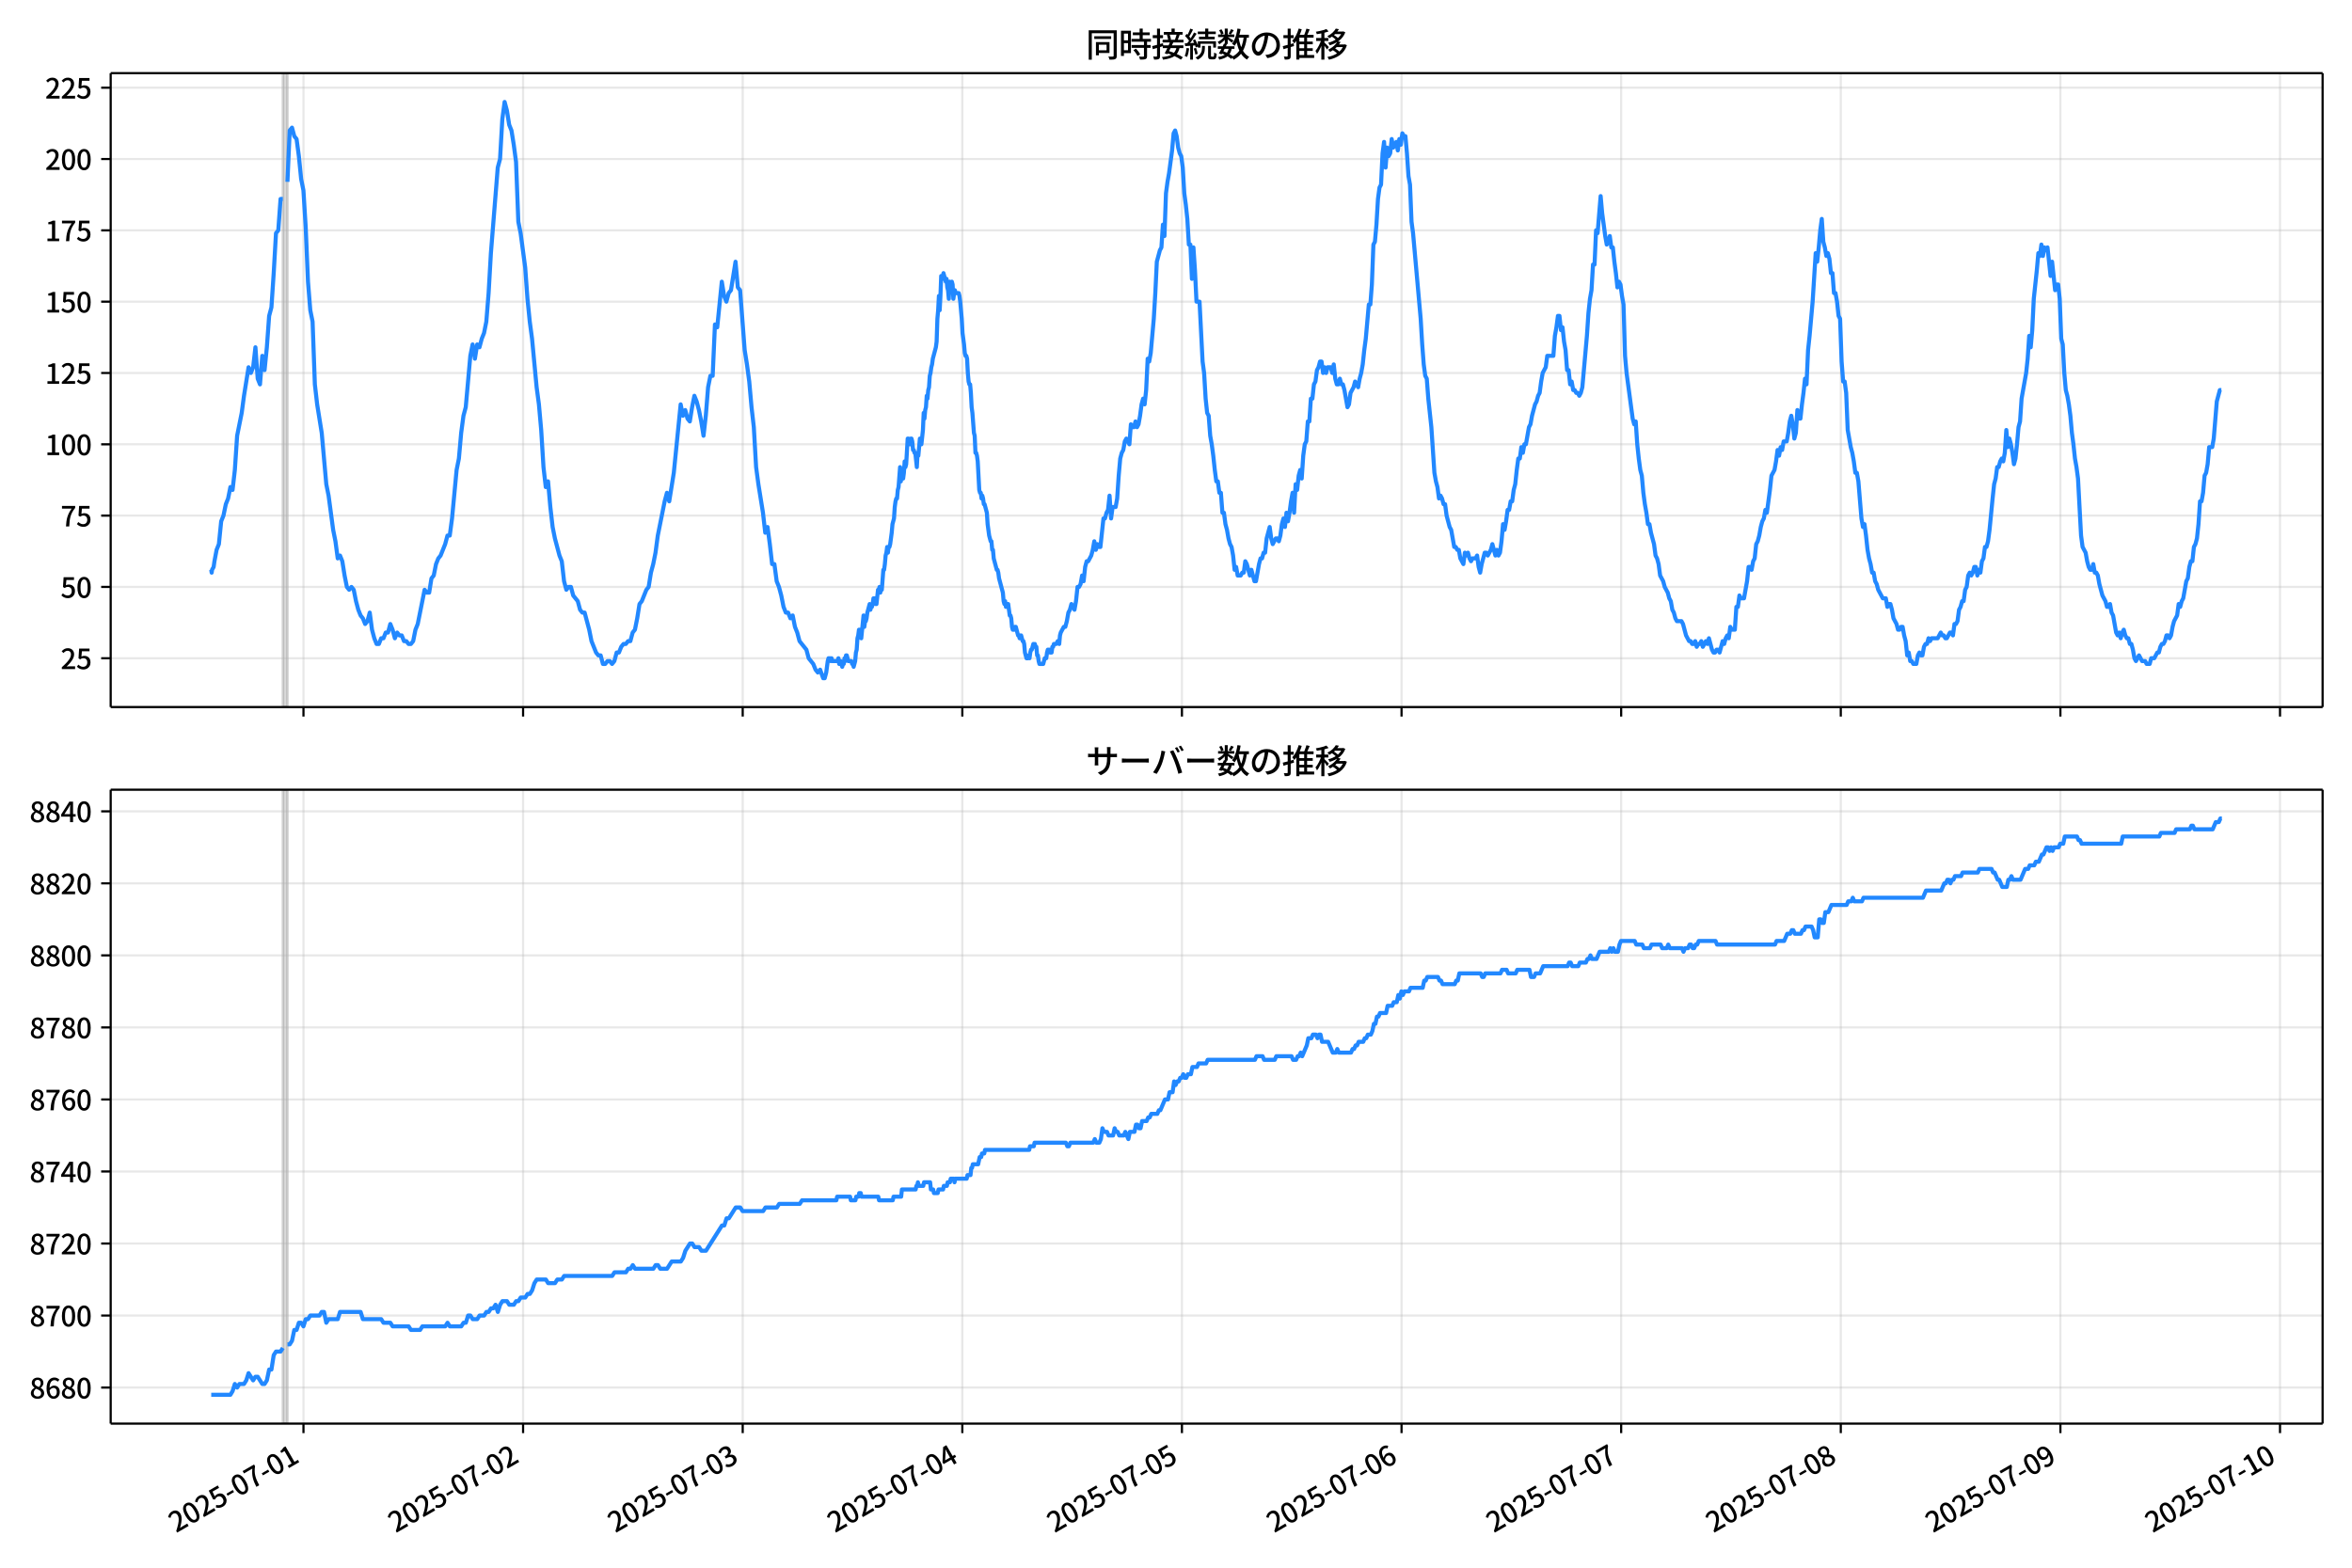 <!DOCTYPE svg  PUBLIC '-//W3C//DTD SVG 1.1//EN'  'http://www.w3.org/Graphics/SVG/1.1/DTD/svg11.dtd'>
<svg version="1.1" viewBox="0 0 864 576" xmlns="http://www.w3.org/2000/svg" xmlns:xlink="http://www.w3.org/1999/xlink">
 <defs>
  <style type="text/css">*{stroke-linejoin: round; stroke-linecap: butt}</style>
 </defs>
 <g id="aa">
  <g id="ab">
   <path d="m0 576h864v-576h-864z" fill="#fff"/>
  </g>
  <g id="ac">
   <g id="ad">
    <path d="m40.66 259.78h812.54v-232.9h-812.54z" fill="#fff"/>
   </g>
   <g id="ae">
    <path d="m103.92 259.78h1.681v-232.9h-1.681z" clip-path="url(#c)" fill="#808080" opacity=".3" stroke="#808080"/>
   </g>
   <g id="af">
    <g id="ag">
     <g id="ah">
      <path d="m111.48 259.78v-232.9" clip-path="url(#c)" fill="none" stroke="#b0b0b0" stroke-linecap="square" stroke-opacity=".3" stroke-width=".8"/>
     </g>
     <g id="ai">
      <defs>
       <path id="e" d="m0 0v3.5" stroke="#000" stroke-width=".8"/>
      </defs>
      <use x="111.48" y="259.778" stroke="#000000" stroke-width=".8" xlink:href="#e"/>
     </g>
    </g>
    <g id="aj">
     <g id="ak">
      <path d="m192.16 259.78v-232.9" clip-path="url(#c)" fill="none" stroke="#b0b0b0" stroke-linecap="square" stroke-opacity=".3" stroke-width=".8"/>
     </g>
     <g id="al">
      <use x="192.155" y="259.778" stroke="#000000" stroke-width=".8" xlink:href="#e"/>
     </g>
    </g>
    <g id="am">
     <g id="an">
      <path d="m272.83 259.78v-232.9" clip-path="url(#c)" fill="none" stroke="#b0b0b0" stroke-linecap="square" stroke-opacity=".3" stroke-width=".8"/>
     </g>
     <g id="ao">
      <use x="272.83" y="259.778" stroke="#000000" stroke-width=".8" xlink:href="#e"/>
     </g>
    </g>
    <g id="ap">
     <g id="aq">
      <path d="m353.51 259.78v-232.9" clip-path="url(#c)" fill="none" stroke="#b0b0b0" stroke-linecap="square" stroke-opacity=".3" stroke-width=".8"/>
     </g>
     <g id="ar">
      <use x="353.505" y="259.778" stroke="#000000" stroke-width=".8" xlink:href="#e"/>
     </g>
    </g>
    <g id="as">
     <g id="at">
      <path d="m434.18 259.78v-232.9" clip-path="url(#c)" fill="none" stroke="#b0b0b0" stroke-linecap="square" stroke-opacity=".3" stroke-width=".8"/>
     </g>
     <g id="au">
      <use x="434.18" y="259.778" stroke="#000000" stroke-width=".8" xlink:href="#e"/>
     </g>
    </g>
    <g id="av">
     <g id="aw">
      <path d="m514.86 259.78v-232.9" clip-path="url(#c)" fill="none" stroke="#b0b0b0" stroke-linecap="square" stroke-opacity=".3" stroke-width=".8"/>
     </g>
     <g id="ax">
      <use x="514.855" y="259.778" stroke="#000000" stroke-width=".8" xlink:href="#e"/>
     </g>
    </g>
    <g id="ay">
     <g id="az">
      <path d="m595.53 259.78v-232.9" clip-path="url(#c)" fill="none" stroke="#b0b0b0" stroke-linecap="square" stroke-opacity=".3" stroke-width=".8"/>
     </g>
     <g id="ba">
      <use x="595.53" y="259.778" stroke="#000000" stroke-width=".8" xlink:href="#e"/>
     </g>
    </g>
    <g id="bb">
     <g id="bc">
      <path d="m676.21 259.78v-232.9" clip-path="url(#c)" fill="none" stroke="#b0b0b0" stroke-linecap="square" stroke-opacity=".3" stroke-width=".8"/>
     </g>
     <g id="bd">
      <use x="676.205" y="259.778" stroke="#000000" stroke-width=".8" xlink:href="#e"/>
     </g>
    </g>
    <g id="be">
     <g id="bf">
      <path d="m756.88 259.78v-232.9" clip-path="url(#c)" fill="none" stroke="#b0b0b0" stroke-linecap="square" stroke-opacity=".3" stroke-width=".8"/>
     </g>
     <g id="bg">
      <use x="756.881" y="259.778" stroke="#000000" stroke-width=".8" xlink:href="#e"/>
     </g>
    </g>
    <g id="bh">
     <g id="bi">
      <path d="m837.56 259.78v-232.9" clip-path="url(#c)" fill="none" stroke="#b0b0b0" stroke-linecap="square" stroke-opacity=".3" stroke-width=".8"/>
     </g>
     <g id="bj">
      <use x="837.556" y="259.778" stroke="#000000" stroke-width=".8" xlink:href="#e"/>
     </g>
    </g>
   </g>
   <g id="bk">
    <g id="bl">
     <g id="bm">
      <path d="m40.66 241.85h812.54" clip-path="url(#c)" fill="none" stroke="#b0b0b0" stroke-linecap="square" stroke-opacity=".3" stroke-width=".8"/>
     </g>
     <g id="bn">
      <defs>
       <path id="g" d="m0 0h-3.5" stroke="#000" stroke-width=".8"/>
      </defs>
      <use x="40.66" y="241.854" stroke="#000000" stroke-width=".8" xlink:href="#g"/>
     </g>
     <g id="bo">
      <!-- 25 -->
      <g transform="translate(22.26 245.84) scale(.1 -.1)">
       <defs>
        <path id="b" transform="scale(.016)" d="m282 0v429q697 621 1164 1136 468 515 701 956 234 442 234 826 0 256-87 451-86 196-262 301-176 106-445 106-275 0-506-151-230-150-422-368l-416 410q301 333 637 518 336 186 803 186 429 0 749-176t496-493 176-745q0-455-224-919t-615-935q-390-470-889-950 186 20 394 36t374 16h1184v-634h-3046z"/>
        <path id="i" transform="scale(.016)" d="m1715-90q-365 0-653 90t-506 237q-217 147-383 307l352 480q134-134 294-246t361-183q202-70 452-70 262 0 473 118 212 119 333 346 122 227 122 541 0 460-247 716-246 256-649 256-224 0-384-64t-365-198l-365 237 141 2240h2387v-627h-1747l-109-1204q154 77 307 118 154 42 340 42 397 0 723-160t518-490q192-329 192-847 0-519-224-887t-586-560q-361-192-777-192z"/>
       </defs>
       <use xlink:href="#b"/>
       <use transform="translate(57)" xlink:href="#i"/>
      </g>
     </g>
    </g>
    <g id="bp">
     <g id="bq">
      <path d="m40.66 215.65h812.54" clip-path="url(#c)" fill="none" stroke="#b0b0b0" stroke-linecap="square" stroke-opacity=".3" stroke-width=".8"/>
     </g>
     <g id="br">
      <use x="40.66" y="215.651" stroke="#000000" stroke-width=".8" xlink:href="#g"/>
     </g>
     <g id="bs">
      <!-- 50 -->
      <g transform="translate(22.26 219.64) scale(.1 -.1)">
       <defs>
        <path id="a" transform="scale(.016)" d="m1830-90q-460 0-806 275-346 276-535 823-188 547-188 1366 0 820 188 1357 189 538 535 803 346 266 806 266 461 0 800-269 340-269 528-803 189-534 189-1354 0-819-189-1366-188-547-528-823-339-275-800-275zm0 589q237 0 422 185 186 186 288 599 103 413 103 1091 0 679-103 1082-102 403-288 582-185 180-422 180-236 0-422-180-186-179-292-582-105-403-105-1082 0-678 105-1091 106-413 292-599 186-185 422-185z"/>
       </defs>
       <use xlink:href="#i"/>
       <use transform="translate(57)" xlink:href="#a"/>
      </g>
     </g>
    </g>
    <g id="bt">
     <g id="bu">
      <path d="m40.66 189.45h812.54" clip-path="url(#c)" fill="none" stroke="#b0b0b0" stroke-linecap="square" stroke-opacity=".3" stroke-width=".8"/>
     </g>
     <g id="bv">
      <use x="40.66" y="189.447" stroke="#000000" stroke-width=".8" xlink:href="#g"/>
     </g>
     <g id="bw">
      <!-- 75 -->
      <g transform="translate(22.26 193.43) scale(.1 -.1)">
       <defs>
        <path id="h" transform="scale(.016)" d="m1235 0q32 646 109 1187t224 1024 384 941 576 938h-2208v627h3027v-455q-409-512-665-989-256-476-397-969t-205-1053-90-1251h-755z"/>
       </defs>
       <use xlink:href="#h"/>
       <use transform="translate(57)" xlink:href="#i"/>
      </g>
     </g>
    </g>
    <g id="bx">
     <g id="by">
      <path d="m40.66 163.24h812.54" clip-path="url(#c)" fill="none" stroke="#b0b0b0" stroke-linecap="square" stroke-opacity=".3" stroke-width=".8"/>
     </g>
     <g id="bz">
      <use x="40.66" y="163.244" stroke="#000000" stroke-width=".8" xlink:href="#g"/>
     </g>
     <g id="ca">
      <!-- 100 -->
      <g transform="translate(16.56 167.23) scale(.1 -.1)">
       <defs>
        <path id="k" transform="scale(.016)" d="m544 0v608h1037v3277h-845v467q333 58 579 147 247 90 451 218h557v-4109h915v-608h-2694z"/>
       </defs>
       <use xlink:href="#k"/>
       <use transform="translate(57)" xlink:href="#a"/>
       <use transform="translate(114)" xlink:href="#a"/>
      </g>
     </g>
    </g>
    <g id="cb">
     <g id="cc">
      <path d="m40.66 137.04h812.54" clip-path="url(#c)" fill="none" stroke="#b0b0b0" stroke-linecap="square" stroke-opacity=".3" stroke-width=".8"/>
     </g>
     <g id="cd">
      <use x="40.66" y="137.04" stroke="#000000" stroke-width=".8" xlink:href="#g"/>
     </g>
     <g id="ce">
      <!-- 125 -->
      <g transform="translate(16.56 141.03) scale(.1 -.1)">
       <use xlink:href="#k"/>
       <use transform="translate(57)" xlink:href="#b"/>
       <use transform="translate(114)" xlink:href="#i"/>
      </g>
     </g>
    </g>
    <g id="cf">
     <g id="cg">
      <path d="m40.66 110.84h812.54" clip-path="url(#c)" fill="none" stroke="#b0b0b0" stroke-linecap="square" stroke-opacity=".3" stroke-width=".8"/>
     </g>
     <g id="ch">
      <use x="40.66" y="110.836" stroke="#000000" stroke-width=".8" xlink:href="#g"/>
     </g>
     <g id="ci">
      <!-- 150 -->
      <g transform="translate(16.56 114.82) scale(.1 -.1)">
       <use xlink:href="#k"/>
       <use transform="translate(57)" xlink:href="#i"/>
       <use transform="translate(114)" xlink:href="#a"/>
      </g>
     </g>
    </g>
    <g id="cj">
     <g id="ck">
      <path d="m40.66 84.633h812.54" clip-path="url(#c)" fill="none" stroke="#b0b0b0" stroke-linecap="square" stroke-opacity=".3" stroke-width=".8"/>
     </g>
     <g id="cl">
      <use x="40.66" y="84.633" stroke="#000000" stroke-width=".8" xlink:href="#g"/>
     </g>
     <g id="cm">
      <!-- 175 -->
      <g transform="translate(16.56 88.618) scale(.1 -.1)">
       <use xlink:href="#k"/>
       <use transform="translate(57)" xlink:href="#h"/>
       <use transform="translate(114)" xlink:href="#i"/>
      </g>
     </g>
    </g>
    <g id="cn">
     <g id="co">
      <path d="m40.66 58.429h812.54" clip-path="url(#c)" fill="none" stroke="#b0b0b0" stroke-linecap="square" stroke-opacity=".3" stroke-width=".8"/>
     </g>
     <g id="cp">
      <use x="40.66" y="58.429" stroke="#000000" stroke-width=".8" xlink:href="#g"/>
     </g>
     <g id="cq">
      <!-- 200 -->
      <g transform="translate(16.56 62.414) scale(.1 -.1)">
       <use xlink:href="#b"/>
       <use transform="translate(57)" xlink:href="#a"/>
       <use transform="translate(114)" xlink:href="#a"/>
      </g>
     </g>
    </g>
    <g id="cr">
     <g id="cs">
      <path d="m40.66 32.226h812.54" clip-path="url(#c)" fill="none" stroke="#b0b0b0" stroke-linecap="square" stroke-opacity=".3" stroke-width=".8"/>
     </g>
     <g id="ct">
      <use x="40.66" y="32.226" stroke="#000000" stroke-width=".8" xlink:href="#g"/>
     </g>
     <g id="cu">
      <!-- 225 -->
      <g transform="translate(16.56 36.211) scale(.1 -.1)">
       <use xlink:href="#b"/>
       <use transform="translate(57)" xlink:href="#b"/>
       <use transform="translate(114)" xlink:href="#i"/>
      </g>
     </g>
    </g>
   </g>
   <g id="cv">
    <path d="m77.594 209.36.16 1.048.141-1.048.583-1.048.297-2.096.793-4.193.839-2.096.843-8.385.839-2.096.871-4.193.837-2.096.842-4.193.792 1.048.84-7.337.84-12.578 1.681-8.385.84-6.289 1.681-10.481.84 2.096.84-2.096.84-7.337.84 11.53.84 2.096.84-10.481.84 5.241.84-8.385.84-11.53.84-3.144.84-12.578.84-14.674.84-1.048.84-11.53h.84m1.681-6.289.84-18.867.84-1.048.84 3.144.84 1.048.84 6.289.84 8.385.84 4.193.84 13.626.84 19.915.84 10.481.84 4.193.84 23.059.84 7.337 1.681 10.481 1.681 18.867.84 4.193 1.681 12.578.84 4.193.84 6.289.84-1.048.84 2.096.84 5.241.84 4.193.84 1.048.84-1.048.84 1.048.84 4.193.84 3.144.84 2.096.84 1.048.84 2.096.84-1.048.84-3.144.84 6.289.84 3.144.84 2.096h.84l.84-2.096h.84l.84-2.096h.84l.84-3.144.84 2.096.84 3.144.84-2.096.84 1.048h.84l.84 2.096h.84l.84 1.048h.84l.84-1.048.84-4.193.84-2.096 2.521-12.578.84 1.048h.84l.84-5.241.84-1.048.84-4.193.84-2.096.84-1.048 1.681-4.193.84-3.144h.84l.84-6.289 1.681-17.818.84-4.193.84-9.433.84-6.289.84-3.144 1.681-18.867.84-4.193.84 5.241.84-5.241.84 1.048.84-3.144.84-2.096.84-4.193.84-10.481.84-14.674 2.521-31.444.84-3.144.84-14.674.84-6.289.84 3.144.84 5.241.84 2.096.84 5.241.84 6.289.84 22.011.84 4.193 1.681 12.578.84 11.53.84 8.385.84 6.289 1.681 17.818.84 6.289.84 9.433.84 13.626.84 7.337.84-2.096.84 9.433.84 7.337.84 4.193 1.681 6.289.84 2.096.84 7.337.84 3.144.84-1.048h.84l.84 3.144 1.681 2.096.84 3.144.84 1.048h.84l1.681 6.289.84 4.193 1.681 4.193.84 1.048h.84l.84 3.144h.84l.84-1.048h.84l.84 1.048.84-1.048.84-3.144h.84l.84-2.096.84-1.048h.84l.84-1.048h.84l.84-3.144.84-1.048.84-4.193.84-5.241.84-1.048 1.681-4.193.84-1.048.84-5.241.84-3.144.84-4.193.84-6.289 2.521-12.578.84-3.144.84 3.144 1.681-10.481 2.521-25.155.84 4.193.84-2.096.84 3.144.84 1.048.84-5.241.84-4.193.84 2.096.84 3.144.84 4.193.84 5.241.84-7.337.84-10.481.84-4.193h.84l.84-18.867.84 1.048 1.681-16.77.84 5.241.84 2.096.84-3.144.84-1.048 1.681-10.481.84 9.433.84 1.048 1.681 22.011.84 5.241.84 6.289.84 9.433.84 7.337.84 14.674.84 6.289 1.681 10.481.84 7.337.84-2.096.84 6.289.84 7.337h.84l.84 6.289.84 2.096.84 3.144.84 4.193.84 2.096h.84l.84 2.096.84-1.048.84 4.193.84 2.096.84 3.144 2.521 3.144.84 3.144 1.681 2.096.84 2.096.84 1.048.84-1.048 1.121 3.144h.56l.56-2.096.56-4.193.28-1.048h.56l.28 1.048.28-1.048.28 1.048h1.961l.28-1.048.28 2.096h.28l.28-1.048.56 2.096.28-1.048h.28l.28-2.096.28 1.048.28-2.096h.28l.56 2.096h1.121l.28 1.048h.28l.28 1.048.56-2.096.28-3.144.28-1.048.28-4.193.28-1.048.28-2.096h.56l.28 3.144.84-8.385.28 4.193.28-2.096h.28l.28-1.048.28-2.096.84-3.144.28 2.096.28-1.048h.28l.28-1.048.28-2.096h.56l.28 2.096h.28l.56-5.241h.28l.28-1.048.28 2.096.28-2.096.28 1.048.56-7.337h.28l.28-2.096.28-3.144.28-1.048.28-2.096.28 2.096.28-2.096h.28l.28-1.048.56-4.193.28-3.144.56-2.096.28-4.193.28-2.096.28-1.048h.28l.28-3.144.28-1.048.56-7.337.28 5.241.28-3.144h.28l.28 2.096.28-2.096.28-4.193.28 2.096.28-1.048.56-9.433h.28l.56 2.096.28-2.096h.28l.28 1.048.28 3.144h.28l.28 1.048h.28l.56 5.241.28-5.241.28 1.048.56-6.289.56 2.096.56-5.241.28-6.289.28 2.096.28-3.144.28-1.048.28-4.193.28 1.048.28-3.144.28-1.048.28-4.193.28-1.048.28-2.096.28-1.048.28-2.096 1.121-4.193.28-2.096.28-8.385.28-3.144.28-5.241.28 5.241.28-5.241.28-7.337h.28l.28 1.048.28-2.096.84 3.144.28-1.048.28 3.144.28 1.048.28 3.144.28-6.289.28 2.096.28 1.048.28-3.144.28 1.048.28 5.241.28-2.096.28-1.048.28 1.048h1.121l.28 1.048.28 2.096.56 6.289.28 5.241.56 4.193.28 3.144.28 1.048h.28l.28 1.048.28 5.241.28 3.144.28 1.048h.28l.28 3.144.28 5.241.28 2.096.56 7.337.28 1.048.28 6.289h.28l.28 1.048.28 2.096.56 10.481.28 1.048h.28l.28 2.096.28-1.048.28 1.048.28 2.096h.28l.84 3.144.28 4.193.56 4.193.56 2.096h.28l.28 3.144h.28l.28 3.144 1.121 4.193h.28l.28 1.048.28 2.096 1.401 5.241.28 3.144.28 1.048.28-1.048.28 2.096.28-1.048h.56l.56 4.193h.28l.28 1.048.28 3.144.28 1.048h.56l.28-1.048h.28l.84 3.144h.28l.28 1.048.28-1.048h.28l.56 2.096h.28l.28 1.048.28 3.144.56 2.096h.56l.28-1.048.28 1.048.28-2.096.28-1.048h.28l.56-2.096.28 1.048.28-1.048.28 1.048h.28l.28 3.144h.28l.28 2.096.28 1.048h1.401l.56-2.096h.56l.28-2.096.28-1.048h.56l.28 1.048h.56l.28-2.096h.28l.28-1.048h.84l.56-1.048.56 1.048.28-3.144.28-1.048 1.121-2.096h.56l.56-2.096.56-3.144.56-1.048.56-2.096 1.121 2.096.56-3.144.56-5.241h.56l.56-1.048.56-3.144.56 2.096.56-5.241.56-2.096h.56l1.121-2.096.56-2.096.56-3.144.56 3.144.56-2.096.56 1.048h.56l1.121-10.481h.56l.56-2.096.56-1.048.56-5.241.56 8.385.56-4.193h1.121l.56-3.144.56-8.385.56-6.289.56-2.096.56-1.048.56-3.144.56-1.048 1.121 2.096.56-7.337.56 1.048h.56l.56-2.096.56 2.096.56-1.048.56-3.144.56-4.193.56-2.096.56 2.096.56-5.241.56-11.53.56 1.048.56-3.144 1.121-12.578.56-9.433.56-11.53 1.121-4.193.56-1.048.56-8.385.56 4.193.56-15.722.56-4.193.56-3.144 1.121-8.385.56-6.289.56-1.048.56 2.096.56 4.193.56 2.096.56 1.048.56 4.193.56 9.433.56 4.193.56 5.241.56 9.433h.56l.56 12.578.56-11.53.56 8.385.56 11.53h1.121l1.121 22.011.56 4.193.56 9.433.56 5.241.56 1.048.56 7.337.56 3.144.56 4.193.56 5.241.56 4.193h.56l.56 4.193h.56l.56 7.337h.56l.56 4.193.56 2.096.56 3.144.56 2.096.56 1.048.56 3.144.56 5.241.56-1.048.56 3.144h1.121l.56-1.048h.56l.56-4.193.56 1.048 1.121 4.193.56-2.096 1.121 4.193h.56l1.121-6.289.56-2.096h.56l.56-2.096h.56l.56-5.241 1.121-4.193.56 4.193.56 2.096 1.121-2.096h.56l.56 1.048.56-2.096.56-4.193.56-2.096.56 3.144.56-5.241.56 3.144.56-3.144.56-4.193.56-3.144.56 7.337.56-10.481.56 2.096.56-5.241.56-2.096.56 3.144.56-8.385.56-4.193.56-1.048.56-7.337h.56l.56-8.385h.56l.56-5.241.56-1.048.56-4.193.56-1.048.56-2.096h.56l.56 4.193.56-2.096.56 2.096.56-2.096h1.121l.56 2.096.56-3.144.56 5.241.56 2.096h.56l.56-2.096.56 2.096h.56l.56 2.096 1.121 6.289.56-1.048.56-4.193 1.121-2.096.56-2.096 1.121 2.096.56-3.144.56-2.096.56-3.144.56-5.241.56-4.193 1.121-12.578h.56l.56-7.337.56-14.674.56-1.048.56-6.289.56-9.433.56-4.193.56-1.048.56-11.53.56-4.193.56 9.433.56-7.337.56 3.144.56-1.048.56-5.241.56 3.144 1.121-2.096.56 3.144.56-4.193.56 2.096.56-4.193.56 1.048h.56l.56 6.289.56 8.385.56 3.144.56 13.626.56 4.193 2.801 31.444.56 9.433.56 7.337.56 4.193.56 1.048.56 7.337 1.121 10.481 1.121 16.77.56 3.144.56 2.096.56 4.193.56-1.048.56 1.048.56 2.096h.56l.56 4.193 1.121 4.193.56 1.048 1.121 6.289h.56l.56 1.048h.56l.56 3.144 1.121 2.096.56-4.193.56 1.048.56-1.048.56 2.096.56 1.048.56-1.048h1.121l.56-1.048.56 4.193.56 2.096.56-3.144 1.121-4.193h.56l.56 1.048 1.121-2.096.56-2.096 1.121 4.193.56-2.096.56 2.096.56-1.048.56-4.193.56-6.289.56 2.096.56-3.144.56-4.193h.56l.56-3.144h.56l.56-4.193.56-2.096.56-5.241.56-4.193h.56l.56-4.193.56 2.096.56-3.144h.56l1.121-6.289.56-1.048.56-3.144 1.121-4.193.56-1.048.56-2.096.56-1.048.56-4.193.56-3.144 1.121-2.096.56-4.193h2.241l.56-7.337.56-3.144.56-4.193h.56l.56 5.241.56-1.048.56 5.241.56 3.144.56 7.337h.56l.56 5.241.56-1.048.56 3.144h.56l.56 1.048h.56l.56 1.048.56-1.048.56-2.096 1.681-18.867.56-8.385.56-5.241.56-3.144.56-9.433h.56l.56-12.578.56 1.048 1.121-13.626.56 6.289 1.121 8.385.56 3.144.56-1.048.56-2.096.56 4.193h.56l.56 5.241.56 4.193.56 5.241.56-2.096.56 1.048.56 4.193.56 3.144.56 18.867.56 6.289 2.241 16.77.56 2.096.56-1.048.56 8.385.56 5.241.56 4.193.56 2.096.56 6.289.56 4.193.56 3.144.56 4.193h.56l.56 3.144 1.121 4.193.56 4.193.56 1.048.56 2.096.56 4.193 1.121 2.096.56 2.096 1.121 2.096.56 2.096.56 1.048.56 3.144.56 1.048.56 2.096.56 1.048h1.681l.56 1.048 1.121 4.193 1.121 2.096h.56l.56 1.048h.56l.56-1.048.56 2.096.56-1.048h.56l.56-1.048.56 2.096 1.121-2.096.56 1.048.56-2.096 1.121 4.193.56 1.048h.56l.56-1.048h.56l.56 1.048 1.121-4.193.56 1.048.56-2.096.56-1.048.56 1.048.56-4.193.56 1.048h1.121l.56-8.385h.56l.56-4.193.56 1.048h1.121l1.121-6.289.56-5.241h.56l.56 1.048.56-3.144.56-1.048.56-5.241.56-1.048.56-2.096.56-3.144.56-2.096.56-1.048.56-3.144.56 1.048 1.121-8.385.56-5.241 1.121-2.096.56-3.144.56-4.193.56 2.096.56-3.144.56 1.048.56-3.144h1.121l.56-3.144.56-4.193.56-2.096.56 3.144.56 5.241.56-2.096.56-8.385.56 3.144h.56l.56-5.241.56-4.193.56-5.241.56 2.096.56-12.578.56-5.241 1.121-12.578 1.121-17.818.56 3.144.56-5.241.56-6.289.56-4.193.56 8.385.56 2.096.56 3.144.56-1.048.56 2.096.56 5.241h.56l.56 7.337h.56l.56 3.144.56 5.241.56 1.048.56 15.722.56 7.337h.56l.56 4.193.56 13.626 1.121 6.289.56 2.096.56 3.144.56 4.193h.56l.56 3.144 1.121 13.626.56 3.144.56-1.048.56 4.193.56 5.241.56 3.144.56 2.096.56 3.144h.56l.56 3.144.56 1.048.56 2.096 1.681 3.144h1.121l.56 3.144.56-1.048h.56l.56 2.096.56 3.144 1.121 2.096.56 2.096h.56l.56-1.048h.56l.56 3.144.56 2.096.56 5.241.56-1.048.56 3.144h.56l.56 1.048h1.121l.56-3.144.56-1.048.56 1.048h.56l.56-3.144.56-1.048h.56l.56-2.096.56 1.048.56-1.048h2.241l1.121-2.096.56 1.048h.56l.56 1.048h.56l1.121-2.096h.56l.56 1.048.56-4.193h.56l.56-1.048.56-4.193.56-1.048.56-2.096h.56l.56-4.193.56-1.048.56-4.193.56-1.048.56 1.048.56-1.048.56-2.096h.56l.56 3.144.56-2.096.56 1.048.56-4.193.56-1.048.56-4.193h.56l.56-2.096.56-4.193 1.121-11.53.56-5.241.56-2.096.56-4.193h.56l.56-2.096.56-1.048.56 1.048.56-3.144.56-8.385.56 6.289.56-3.144.56 2.096.56 3.144.56 4.193.56-2.096.56-5.241.56-6.289.56-2.096.56-8.385 1.681-9.433.56-5.241.56-8.385.56 4.193.56-6.289.56-11.53 1.121-10.481.56-6.289.56 1.048.56-4.193.56 4.193.56-3.144.56 1.048.56-1.048 1.121 10.481.56-5.241 1.121 10.481.56-2.096h.56l.56 5.241.56 14.674.56 2.096.56 10.481.56 6.289.56 2.096.56 3.144.56 4.193.56 6.289.56 4.193.56 5.241.56 3.144.56 4.193 1.121 20.963.56 4.193 1.121 2.096.56 3.144.56 2.096.56 1.048h.56l.56-2.096.56 3.144h.56l.56 1.048.56 3.144 1.121 4.193 1.121 2.096.56 2.096h.56l.56-1.048.56 3.144.56 1.048 1.121 6.289.56 1.048.56-1.048.56 2.096.56-2.096.56-1.048.56 2.096.56 1.048h.56l.56 2.096h.56l.56 2.096.56 3.144.56 1.048 1.121-2.096 1.121 2.096h1.121l.56 1.048h1.121l.56-2.096h1.121l1.121-2.096h.56l.56-2.096.56-1.048h.56l.56-1.048.56-2.096h.56l.56 1.048.56-1.048.56-3.144.56-2.096 1.121-2.096.56-4.193.56 1.048.56-2.096.56-1.048 1.121-6.289.56-1.048.56-4.193.56-2.096h.56l.56-5.241.56-1.048.56-2.096.56-5.241.56-8.385h.56l.56-3.144.56-6.289.56-1.048.56-3.144.56-6.289h1.121l.56-3.144 1.121-13.626 1.121-4.193h.56v0" clip-path="url(#c)" fill="none" stroke="#28f" stroke-linecap="square" stroke-width="1.5"/>
   </g>
   <g id="cw">
    <path d="m40.66 259.78v-232.9" fill="none" stroke="#000" stroke-linecap="square" stroke-width=".8"/>
   </g>
   <g id="cx">
    <path d="m853.2 259.78v-232.9" fill="none" stroke="#000" stroke-linecap="square" stroke-width=".8"/>
   </g>
   <g id="cy">
    <path d="m40.66 259.78h812.54" fill="none" stroke="#000" stroke-linecap="square" stroke-width=".8"/>
   </g>
   <g id="cz">
    <path d="m40.66 26.88h812.54" fill="none" stroke="#000" stroke-linecap="square" stroke-width=".8"/>
   </g>
   <g id="da">
    <!-- 同時接続数の推移 -->
    <g transform="translate(398.93 20.88) scale(.12 -.12)">
     <defs>
      <path id="v" transform="scale(.016)" d="m1587 3936h3232v-518h-3232v518zm320-1114h557v-2534h-557v2534zm301 0h2291v-2086h-2291v512h1734v1069h-1734v505zm-1683 2260h5113v-570h-4524v-5056h-589v5626zm4768 0h595v-4896q0-250-67-397t-227-218q-160-77-426-96t-675-19q-13 83-45 192t-77 218q-45 108-89 185 281-13 527-13 247 0 330 0 83 7 118 42 36 35 36 112v4890z"/>
      <path id="t" transform="scale(.016)" d="m2714 4672h3238v-525h-3238v525zm-244-1235h3712v-538h-3712v538zm20-1184h3635v-531h-3635v531zm1523 3155h595v-2310h-595v2310zm832-2451h589v-2823q0-230-61-364-61-135-227-199-167-70-423-86t-633-16q-20 121-78 285-57 163-121 284 275-6 509-9t310-3q77 6 106 28 29 23 29 93v2810zm-2023-1677 487 282q153-160 313-352t294-381q135-189 206-343l-519-313q-64 153-189 348-124 196-278 394-154 199-314 365zm-2086 3718h1619v-4281h-1619v544h1056v3187h-1056v550zm32-1843h1293v-537h-1293v537zm-320 1843h563v-4832h-563v4832z"/>
      <path id="u" transform="scale(.016)" d="m3866 5408h614v-870h-614v870zm-1479-653h3597v-518h-3597v518zm-230-1485h4e3v-518h-4e3v518zm825 922 519 102q64-160 121-342 58-182 96-352 39-170 45-304l-544-128q-6 134-42 313-35 180-83 365-48 186-112 346zm1856 109 589-71q-96-275-202-557-105-281-195-486l-518 77q58 147 122 329 64 183 118 372t86 336zm-2643-2106h3943v-518h-3943v518zm1408 685 602-115q-167-371-362-784t-390-797-362-685l-525 179q160 288 346 666t368 784 323 752zm-659-2157 358 403q352-102 733-240 381-137 752-304 371-166 697-336 327-169 558-329l-384-461q-218 160-532 336-313 176-685 345-371 170-755 323-384 154-742 263zm1894 1114 583-71q-122-550-353-944-230-393-604-662t-922-435q-547-167-1296-269-25 128-93 269-67 141-137 230 678 64 1168 192t819 349q330 221 531 550 202 330 304 791zm-4684 217q396 90 953 240 557 151 1120 311l77-544q-525-154-1053-311-528-156-963-284l-134 588zm121 2093h1965v-563h-1965v563zm819 1248h576v-5229q0-236-51-374t-192-208q-141-77-355-99-214-23-541-16-13 115-64 288t-109 294q205-6 381-6t234 0q64 0 92 28 29 29 29 93v5229z"/>
      <path id="s" transform="scale(.016)" d="m4058 5408h595v-1798h-595v1798zm-1415-563h3443v-499h-3443v499zm231-992h3008v-499h-3008v499zm-224-877h3475v-1203h-531v729h-2432v-729h-512v1203zm1964-877h551v-1881q0-122 22-157 23-35 106-35 25 0 92 0 68 0 135 0t99 0q51 0 83 54t45 224 19 515q90-70 234-131t259-93q-19-429-83-662-64-234-183-326-118-93-316-93-39 0-103 0t-134 0-138 0q-67 0-99 0-237 0-365 64t-176 218q-48 153-48 422v1881zm-1164-6h550v-455q0-243-48-528-48-284-186-579-137-294-409-572-272-279-727-503-70 90-192 208-121 118-230 195 416 205 665 438 250 234 371 474 122 240 164 467 42 228 42 413v442zm-2240 3309 524-192q-121-244-259-503-137-259-275-496t-259-416l-410 173q122 186 246 438 125 253 240 515 116 263 193 481zm716-743 500-230q-224-359-496-756-272-396-548-764-275-368-518-650l-358 205q179 211 377 483 199 272 387 569 189 298 358 592 170 295 298 551zm-1721-665 307 403q166-154 339-340 173-185 320-364t224-327l-326-460q-77 160-218 348-141 189-314 384-172 196-332 356zm1485-832 435 179q128-211 249-458 122-246 215-474 93-227 137-412l-473-211q-32 185-119 422-86 237-201 486-115 250-243 468zm-1530-583q422 26 998 54 576 29 1184 68l7-499q-570-45-1127-84-556-38-992-70l-70 531zm1702-992 436 135q121-276 214-596t118-556l-454-148q-26 237-112 563-86 327-202 602zm-1363 109 499-83q-57-455-163-897-105-441-253-748-51 32-134 73-83 42-170 83-86 42-144 62 148 294 234 697t131 813zm691 627h525v-2861h-525v2861z"/>
      <path id="o" transform="scale(.016)" d="m224 2022h3187v-499h-3187v499zm51 2247h3111v-487h-3111v487zm1127-1735 563-121q-154-320-333-672t-352-679q-173-326-326-582l-532 173q148 243 324 566t345 669q170 346 311 646zm934-832 563-64q-89-480-262-838t-461-614-701-432-976-298q-25 128-99 269t-157 237q659 102 1085 303 426 202 666 554t342 883zm422 3597 519-211q-147-218-298-436-150-217-278-377l-403 186q121 173 252 413 132 240 208 425zm-1203 109h563v-2957h-563v2957zm-1075-320 448 186q134-192 246-420 112-227 157-393l-467-211q-38 172-147 406t-237 432zm1094-1050 397-236q-160-263-400-529-240-265-519-489-278-224-553-378-51 103-141 237-89 135-179 218 269 109 534 294 266 186 493 416 228 231 368 467zm487-204q83-45 246-145 163-99 352-211t346-211 221-150l-327-423q-83 77-230 198-147 122-317 253-170 132-327 250-156 119-259 189l295 250zm1798 396h2311v-556h-2311v556zm115 1178 615-90q-103-640-263-1235t-384-1101q-224-505-512-889-44 57-134 134t-186 157-166 125q275 339 473 796 199 458 340 995 141 538 217 1108zm1223-1510 614-58q-147-1101-445-1940-297-838-813-1443-515-604-1321-1014-26 71-90 177-64 105-134 208-70 102-128 159 742 346 1212 880 471 535 730 1290 260 755 375 1741zm-1005-135q134-851 387-1597 253-745 659-1305 407-560 1002-874-70-57-154-150-83-93-154-189-70-96-121-179-633 371-1056 988-422 618-688 1434-265 816-425 1783l550 89zm-3309-3065 327 416q377-148 754-330 378-182 701-378 324-195 548-368l-416-435q-211 179-519 378-307 198-666 383-358 186-729 334z"/>
      <path id="r" transform="scale(.016)" d="m3686 4378q-64-493-163-1041-99-547-265-1084-192-653-432-1104t-522-688-595-237q-320 0-596 221-275 221-448 621-172 400-172 931 0 537 220 1017 221 480 611 851 391 372 909 583 519 211 1121 211 576 0 1040-186 464-185 793-515 330-329 502-771 173-441 173-941 0-672-278-1194-278-521-816-851-538-329-1318-444l-378 601q166 20 307 42t263 48q307 70 585 217 279 148 496 375 218 227 342 534 125 308 125 692t-122 713q-121 330-358 573-236 243-582 380-346 138-781 138-525 0-935-186-409-185-694-489-284-304-432-656-147-352-147-678 0-365 89-605 90-240 224-355 135-115 276-115t288 144 297 457q151 314 298 800 147 461 246 982 100 522 145 1021l684-12z"/>
      <path id="p" transform="scale(.016)" d="m2995 2925h2893v-519h-2893v519zm0-1280h2893v-519h-2893v519zm-64-1299h3232v-557h-3232v557zm1312 3577h563v-3763h-563v3763zm429 1466 634-141q-154-390-340-794-185-403-339-684l-512 140q103 199 208 458 106 259 195 528 90 269 154 493zm-1472 25 582-147q-153-518-371-1018-217-499-483-931t-573-758q-38 64-109 160-70 96-147 198-77 103-141 160 416 416 733 1034t509 1302zm128-1203h2720v-537h-2720v-4205h-582v4422l313 320h269zm-3174-2157q396 90 953 240 557 151 1120 311l77-544q-525-154-1053-311-528-156-963-284l-134 588zm121 2093h1965v-563h-1965v563zm819 1248h576v-5229q0-236-51-374t-192-208q-141-77-355-99-214-23-541-16-13 115-64 288t-109 294q205-6 381-6t234 0q64 0 92 28 29 29 29 93v5229z"/>
      <path id="n" transform="scale(.016)" d="m4051 5402 595-109q-281-493-729-941t-1107-806q-39 64-106 144t-141 153q-73 74-137 119 608 288 1011 678t614 762zm-77-557h1511v-493h-1863l352 493zm1293 0h109l109 25 384-179q-192-505-496-905t-695-701q-390-301-845-519-454-217-947-358-44 109-137 253t-176 227q448 109 867 294 419 186 777 445 359 259 631 592t419 730v96zm-1990-954 377 307q167-96 336-218 170-121 320-249 151-128 247-237l-397-332q-90 108-237 236t-317 259q-169 132-329 234zm1107-934 595-109q-307-538-803-1031-496-492-1232-876-38 64-102 144t-138 156q-74 77-138 116 455 217 807 483t604 554q253 288 407 563zm-90-589h1460v-506h-1818l358 506zm1268 0h121l109 26 384-167q-192-614-531-1075t-787-794q-448-332-983-553-534-221-1129-355-45 115-132 269-86 153-176 249 551 96 1043 285 493 189 903 473 410 285 714 669t464 883v90zm-2132-1056 410 339q186-102 384-237 198-134 371-275t282-269l-435-371q-103 128-270 272-166 144-361 288t-381 253zm-2150 3533h589v-5376h-589v5376zm-992-1242h2336v-569h-2336v569zm1024-224 365-160q-96-339-231-707-134-368-291-727-157-358-336-672-179-313-365-537-44 128-134 291t-160 272q173 192 339 457 167 266 323 570 157 304 282 618t208 595zm941 1946 416-467q-314-122-695-221-380-99-784-173-403-74-780-131-20 102-71 236-51 135-102 231 358 58 732 138 375 80 711 179t573 208zm-397-2579q58-45 179-170 122-125 266-266 144-140 259-265t160-183l-352-473q-58 102-157 255-99 154-218 317-118 164-227 311-108 147-185 237l275 237z"/>
     </defs>
     <use xlink:href="#v"/>
     <use transform="translate(100)" xlink:href="#t"/>
     <use transform="translate(200)" xlink:href="#u"/>
     <use transform="translate(300)" xlink:href="#s"/>
     <use transform="translate(400)" xlink:href="#o"/>
     <use transform="translate(500)" xlink:href="#r"/>
     <use transform="translate(600)" xlink:href="#p"/>
     <use transform="translate(700)" xlink:href="#n"/>
    </g>
   </g>
  </g>
  <g id="db">
   <g id="dc">
    <path d="m40.66 523.06h812.54v-232.9h-812.54z" fill="#fff"/>
   </g>
   <g id="dd">
    <path d="m103.92 523.06h1.681v-232.9h-1.681z" clip-path="url(#d)" fill="#808080" opacity=".3" stroke="#808080"/>
   </g>
   <g id="de">
    <g id="df">
     <g id="dg">
      <path d="m111.48 523.06v-232.9" clip-path="url(#d)" fill="none" stroke="#b0b0b0" stroke-linecap="square" stroke-opacity=".3" stroke-width=".8"/>
     </g>
     <g id="dh">
      <use x="111.48" y="523.055" stroke="#000000" stroke-width=".8" xlink:href="#e"/>
     </g>
     <g id="di">
      <!-- 2025-07-01 -->
      <g transform="translate(64.69 563.33) rotate(-30) scale(.1 -.1)">
       <defs>
        <path id="f" transform="scale(.016)" d="m301 1536v544h1689v-544h-1689z"/>
       </defs>
       <use xlink:href="#b"/>
       <use transform="translate(57)" xlink:href="#a"/>
       <use transform="translate(114)" xlink:href="#b"/>
       <use transform="translate(171)" xlink:href="#i"/>
       <use transform="translate(228)" xlink:href="#f"/>
       <use transform="translate(263.7)" xlink:href="#a"/>
       <use transform="translate(320.7)" xlink:href="#h"/>
       <use transform="translate(377.7)" xlink:href="#f"/>
       <use transform="translate(413.4)" xlink:href="#a"/>
       <use transform="translate(470.4)" xlink:href="#k"/>
      </g>
     </g>
    </g>
    <g id="dj">
     <g id="dk">
      <path d="m192.16 523.06v-232.9" clip-path="url(#d)" fill="none" stroke="#b0b0b0" stroke-linecap="square" stroke-opacity=".3" stroke-width=".8"/>
     </g>
     <g id="dl">
      <use x="192.155" y="523.055" stroke="#000000" stroke-width=".8" xlink:href="#e"/>
     </g>
     <g id="dm">
      <!-- 2025-07-02 -->
      <g transform="translate(145.37 563.33) rotate(-30) scale(.1 -.1)">
       <use xlink:href="#b"/>
       <use transform="translate(57)" xlink:href="#a"/>
       <use transform="translate(114)" xlink:href="#b"/>
       <use transform="translate(171)" xlink:href="#i"/>
       <use transform="translate(228)" xlink:href="#f"/>
       <use transform="translate(263.7)" xlink:href="#a"/>
       <use transform="translate(320.7)" xlink:href="#h"/>
       <use transform="translate(377.7)" xlink:href="#f"/>
       <use transform="translate(413.4)" xlink:href="#a"/>
       <use transform="translate(470.4)" xlink:href="#b"/>
      </g>
     </g>
    </g>
    <g id="dn">
     <g id="do">
      <path d="m272.83 523.06v-232.9" clip-path="url(#d)" fill="none" stroke="#b0b0b0" stroke-linecap="square" stroke-opacity=".3" stroke-width=".8"/>
     </g>
     <g id="dp">
      <use x="272.83" y="523.055" stroke="#000000" stroke-width=".8" xlink:href="#e"/>
     </g>
     <g id="dq">
      <!-- 2025-07-03 -->
      <g transform="translate(226.04 563.33) rotate(-30) scale(.1 -.1)">
       <defs>
        <path id="x" transform="scale(.016)" d="m1715-90q-371 0-656 90t-503 240q-217 150-377 323l359 474q211-205 479-359 269-153 634-153 269 0 467 92 199 93 311 266t112 423q0 256-125 451t-429 300q-304 106-835 106v551q467 0 732 105 266 106 384 291 119 186 119 423 0 307-192 489-192 183-531 183-269 0-503-119-233-118-438-316l-384 460q282 256 614 413 333 157 737 157 422 0 748-144 327-144 512-413 186-269 186-659 0-403-221-685-221-281-592-422v-26q269-70 490-227t349-400 128-557q0-422-215-726-214-304-573-468-358-163-787-163z"/>
       </defs>
       <use xlink:href="#b"/>
       <use transform="translate(57)" xlink:href="#a"/>
       <use transform="translate(114)" xlink:href="#b"/>
       <use transform="translate(171)" xlink:href="#i"/>
       <use transform="translate(228)" xlink:href="#f"/>
       <use transform="translate(263.7)" xlink:href="#a"/>
       <use transform="translate(320.7)" xlink:href="#h"/>
       <use transform="translate(377.7)" xlink:href="#f"/>
       <use transform="translate(413.4)" xlink:href="#a"/>
       <use transform="translate(470.4)" xlink:href="#x"/>
      </g>
     </g>
    </g>
    <g id="dr">
     <g id="ds">
      <path d="m353.51 523.06v-232.9" clip-path="url(#d)" fill="none" stroke="#b0b0b0" stroke-linecap="square" stroke-opacity=".3" stroke-width=".8"/>
     </g>
     <g id="dt">
      <use x="353.505" y="523.055" stroke="#000000" stroke-width=".8" xlink:href="#e"/>
     </g>
     <g id="du">
      <!-- 2025-07-04 -->
      <g transform="translate(306.72 563.33) rotate(-30) scale(.1 -.1)">
       <defs>
        <path id="m" transform="scale(.016)" d="m2170 0v3072q0 192 12 457 13 266 20 458h-26q-90-179-183-365-92-185-195-364l-921-1415h2579v-576h-3328v493l1875 2957h858v-4717h-691z"/>
       </defs>
       <use xlink:href="#b"/>
       <use transform="translate(57)" xlink:href="#a"/>
       <use transform="translate(114)" xlink:href="#b"/>
       <use transform="translate(171)" xlink:href="#i"/>
       <use transform="translate(228)" xlink:href="#f"/>
       <use transform="translate(263.7)" xlink:href="#a"/>
       <use transform="translate(320.7)" xlink:href="#h"/>
       <use transform="translate(377.7)" xlink:href="#f"/>
       <use transform="translate(413.4)" xlink:href="#a"/>
       <use transform="translate(470.4)" xlink:href="#m"/>
      </g>
     </g>
    </g>
    <g id="dv">
     <g id="dw">
      <path d="m434.18 523.06v-232.9" clip-path="url(#d)" fill="none" stroke="#b0b0b0" stroke-linecap="square" stroke-opacity=".3" stroke-width=".8"/>
     </g>
     <g id="dx">
      <use x="434.18" y="523.055" stroke="#000000" stroke-width=".8" xlink:href="#e"/>
     </g>
     <g id="dy">
      <!-- 2025-07-05 -->
      <g transform="translate(387.39 563.33) rotate(-30) scale(.1 -.1)">
       <use xlink:href="#b"/>
       <use transform="translate(57)" xlink:href="#a"/>
       <use transform="translate(114)" xlink:href="#b"/>
       <use transform="translate(171)" xlink:href="#i"/>
       <use transform="translate(228)" xlink:href="#f"/>
       <use transform="translate(263.7)" xlink:href="#a"/>
       <use transform="translate(320.7)" xlink:href="#h"/>
       <use transform="translate(377.7)" xlink:href="#f"/>
       <use transform="translate(413.4)" xlink:href="#a"/>
       <use transform="translate(470.4)" xlink:href="#i"/>
      </g>
     </g>
    </g>
    <g id="dz">
     <g id="ea">
      <path d="m514.86 523.06v-232.9" clip-path="url(#d)" fill="none" stroke="#b0b0b0" stroke-linecap="square" stroke-opacity=".3" stroke-width=".8"/>
     </g>
     <g id="eb">
      <use x="514.855" y="523.055" stroke="#000000" stroke-width=".8" xlink:href="#e"/>
     </g>
     <g id="ec">
      <!-- 2025-07-06 -->
      <g transform="translate(468.07 563.33) rotate(-30) scale(.1 -.1)">
       <defs>
        <path id="l" transform="scale(.016)" d="m1971-90q-339 0-634 144-294 144-518 435-224 292-352 733-128 442-128 1044 0 678 147 1161 148 483 397 784 250 301 570 445t665 144q397 0 688-147 292-147 490-359l-403-448q-128 154-327 253-198 99-409 99-307 0-567-182-259-182-413-605-153-422-153-1145 0-608 115-1002t326-589q212-195 493-195 212 0 375 121 163 122 259 343t96 522q0 300-90 511-89 212-259 320-169 109-419 109-211 0-451-134t-458-461l-25 538q134 192 313 323t374 201q196 71 375 71 397 0 694-163 298-163 467-490 170-326 170-825 0-468-195-817-195-348-512-544-317-195-701-195z"/>
       </defs>
       <use xlink:href="#b"/>
       <use transform="translate(57)" xlink:href="#a"/>
       <use transform="translate(114)" xlink:href="#b"/>
       <use transform="translate(171)" xlink:href="#i"/>
       <use transform="translate(228)" xlink:href="#f"/>
       <use transform="translate(263.7)" xlink:href="#a"/>
       <use transform="translate(320.7)" xlink:href="#h"/>
       <use transform="translate(377.7)" xlink:href="#f"/>
       <use transform="translate(413.4)" xlink:href="#a"/>
       <use transform="translate(470.4)" xlink:href="#l"/>
      </g>
     </g>
    </g>
    <g id="ed">
     <g id="ee">
      <path d="m595.53 523.06v-232.9" clip-path="url(#d)" fill="none" stroke="#b0b0b0" stroke-linecap="square" stroke-opacity=".3" stroke-width=".8"/>
     </g>
     <g id="ef">
      <use x="595.53" y="523.055" stroke="#000000" stroke-width=".8" xlink:href="#e"/>
     </g>
     <g id="eg">
      <!-- 2025-07-07 -->
      <g transform="translate(548.74 563.33) rotate(-30) scale(.1 -.1)">
       <use xlink:href="#b"/>
       <use transform="translate(57)" xlink:href="#a"/>
       <use transform="translate(114)" xlink:href="#b"/>
       <use transform="translate(171)" xlink:href="#i"/>
       <use transform="translate(228)" xlink:href="#f"/>
       <use transform="translate(263.7)" xlink:href="#a"/>
       <use transform="translate(320.7)" xlink:href="#h"/>
       <use transform="translate(377.7)" xlink:href="#f"/>
       <use transform="translate(413.4)" xlink:href="#a"/>
       <use transform="translate(470.4)" xlink:href="#h"/>
      </g>
     </g>
    </g>
    <g id="eh">
     <g id="ei">
      <path d="m676.21 523.06v-232.9" clip-path="url(#d)" fill="none" stroke="#b0b0b0" stroke-linecap="square" stroke-opacity=".3" stroke-width=".8"/>
     </g>
     <g id="ej">
      <use x="676.205" y="523.055" stroke="#000000" stroke-width=".8" xlink:href="#e"/>
     </g>
     <g id="ek">
      <!-- 2025-07-08 -->
      <g transform="translate(629.42 563.33) rotate(-30) scale(.1 -.1)">
       <defs>
        <path id="j" transform="scale(.016)" d="m1830-90q-441 0-787 163-345 164-547 448-202 285-202 650 0 314 122 557t314 419 403 291v32q-256 186-442 458-185 272-185 643 0 365 176 640t480 425q304 151 694 151 410 0 704-160t457-439q164-278 164-649 0-237-96-448t-234-381q-137-169-291-278v-32q218-115 397-285 179-169 288-406t109-557q0-346-189-628-189-281-532-448-342-166-803-166zm314 2708q205 198 310 419 106 221 106 464 0 211-83 384t-247 272q-163 99-393 99-288 0-480-183-192-182-192-502 0-256 134-429 135-172 359-294t486-230zm-294-2170q236 0 418 89 183 90 285 253 103 164 103 388 0 211-90 367-89 157-246 272-157 116-368 215t-454 195q-244-173-398-426-153-252-153-553 0-237 118-416 119-179 324-282 205-102 461-102z"/>
       </defs>
       <use xlink:href="#b"/>
       <use transform="translate(57)" xlink:href="#a"/>
       <use transform="translate(114)" xlink:href="#b"/>
       <use transform="translate(171)" xlink:href="#i"/>
       <use transform="translate(228)" xlink:href="#f"/>
       <use transform="translate(263.7)" xlink:href="#a"/>
       <use transform="translate(320.7)" xlink:href="#h"/>
       <use transform="translate(377.7)" xlink:href="#f"/>
       <use transform="translate(413.4)" xlink:href="#a"/>
       <use transform="translate(470.4)" xlink:href="#j"/>
      </g>
     </g>
    </g>
    <g id="el">
     <g id="em">
      <path d="m756.88 523.06v-232.9" clip-path="url(#d)" fill="none" stroke="#b0b0b0" stroke-linecap="square" stroke-opacity=".3" stroke-width=".8"/>
     </g>
     <g id="en">
      <use x="756.881" y="523.055" stroke="#000000" stroke-width=".8" xlink:href="#e"/>
     </g>
     <g id="eo">
      <!-- 2025-07-09 -->
      <g transform="translate(710.09 563.33) rotate(-30) scale(.1 -.1)">
       <defs>
        <path id="w" transform="scale(.016)" d="m1562-90q-410 0-708 150-297 151-502 356l403 461q141-160 346-256t422-96q224 0 425 102 202 103 352 333 151 230 237 614 87 384 87 941 0 589-115 970t-323 563-496 182q-205 0-372-118-166-118-262-336t-96-525q0-301 86-512 87-211 259-323 173-112 417-112 224 0 460 141 237 141 448 461l32-544q-134-180-313-314t-371-208-384-74q-391 0-689 166-297 167-467 496-169 330-169 823 0 467 195 816t515 541 698 192q339 0 636-138 298-137 519-419 221-281 349-710t128-1018q0-691-141-1187t-391-807q-249-310-563-461-313-150-652-150z"/>
       </defs>
       <use xlink:href="#b"/>
       <use transform="translate(57)" xlink:href="#a"/>
       <use transform="translate(114)" xlink:href="#b"/>
       <use transform="translate(171)" xlink:href="#i"/>
       <use transform="translate(228)" xlink:href="#f"/>
       <use transform="translate(263.7)" xlink:href="#a"/>
       <use transform="translate(320.7)" xlink:href="#h"/>
       <use transform="translate(377.7)" xlink:href="#f"/>
       <use transform="translate(413.4)" xlink:href="#a"/>
       <use transform="translate(470.4)" xlink:href="#w"/>
      </g>
     </g>
    </g>
    <g id="ep">
     <g id="eq">
      <path d="m837.56 523.06v-232.9" clip-path="url(#d)" fill="none" stroke="#b0b0b0" stroke-linecap="square" stroke-opacity=".3" stroke-width=".8"/>
     </g>
     <g id="er">
      <use x="837.556" y="523.055" stroke="#000000" stroke-width=".8" xlink:href="#e"/>
     </g>
     <g id="es">
      <!-- 2025-07-10 -->
      <g transform="translate(790.77 563.33) rotate(-30) scale(.1 -.1)">
       <use xlink:href="#b"/>
       <use transform="translate(57)" xlink:href="#a"/>
       <use transform="translate(114)" xlink:href="#b"/>
       <use transform="translate(171)" xlink:href="#i"/>
       <use transform="translate(228)" xlink:href="#f"/>
       <use transform="translate(263.7)" xlink:href="#a"/>
       <use transform="translate(320.7)" xlink:href="#h"/>
       <use transform="translate(377.7)" xlink:href="#f"/>
       <use transform="translate(413.4)" xlink:href="#k"/>
       <use transform="translate(470.4)" xlink:href="#a"/>
      </g>
     </g>
    </g>
   </g>
   <g id="et">
    <g id="eu">
     <g id="ev">
      <path d="m40.66 509.82h812.54" clip-path="url(#d)" fill="none" stroke="#b0b0b0" stroke-linecap="square" stroke-opacity=".3" stroke-width=".8"/>
     </g>
     <g id="ew">
      <use x="40.66" y="509.823" stroke="#000000" stroke-width=".8" xlink:href="#g"/>
     </g>
     <g id="ex">
      <!-- 8680 -->
      <g transform="translate(10.86 513.81) scale(.1 -.1)">
       <use xlink:href="#j"/>
       <use transform="translate(57)" xlink:href="#l"/>
       <use transform="translate(114)" xlink:href="#j"/>
       <use transform="translate(171)" xlink:href="#a"/>
      </g>
     </g>
    </g>
    <g id="ey">
     <g id="ez">
      <path d="m40.66 483.36h812.54" clip-path="url(#d)" fill="none" stroke="#b0b0b0" stroke-linecap="square" stroke-opacity=".3" stroke-width=".8"/>
     </g>
     <g id="fa">
      <use x="40.66" y="483.357" stroke="#000000" stroke-width=".8" xlink:href="#g"/>
     </g>
     <g id="fb">
      <!-- 8700 -->
      <g transform="translate(10.86 487.34) scale(.1 -.1)">
       <use xlink:href="#j"/>
       <use transform="translate(57)" xlink:href="#h"/>
       <use transform="translate(114)" xlink:href="#a"/>
       <use transform="translate(171)" xlink:href="#a"/>
      </g>
     </g>
    </g>
    <g id="fc">
     <g id="fd">
      <path d="m40.66 456.89h812.54" clip-path="url(#d)" fill="none" stroke="#b0b0b0" stroke-linecap="square" stroke-opacity=".3" stroke-width=".8"/>
     </g>
     <g id="fe">
      <use x="40.66" y="456.891" stroke="#000000" stroke-width=".8" xlink:href="#g"/>
     </g>
     <g id="ff">
      <!-- 8720 -->
      <g transform="translate(10.86 460.88) scale(.1 -.1)">
       <use xlink:href="#j"/>
       <use transform="translate(57)" xlink:href="#h"/>
       <use transform="translate(114)" xlink:href="#b"/>
       <use transform="translate(171)" xlink:href="#a"/>
      </g>
     </g>
    </g>
    <g id="fg">
     <g id="fh">
      <path d="m40.66 430.43h812.54" clip-path="url(#d)" fill="none" stroke="#b0b0b0" stroke-linecap="square" stroke-opacity=".3" stroke-width=".8"/>
     </g>
     <g id="fi">
      <use x="40.66" y="430.426" stroke="#000000" stroke-width=".8" xlink:href="#g"/>
     </g>
     <g id="fj">
      <!-- 8740 -->
      <g transform="translate(10.86 434.41) scale(.1 -.1)">
       <use xlink:href="#j"/>
       <use transform="translate(57)" xlink:href="#h"/>
       <use transform="translate(114)" xlink:href="#m"/>
       <use transform="translate(171)" xlink:href="#a"/>
      </g>
     </g>
    </g>
    <g id="fk">
     <g id="fl">
      <path d="m40.66 403.96h812.54" clip-path="url(#d)" fill="none" stroke="#b0b0b0" stroke-linecap="square" stroke-opacity=".3" stroke-width=".8"/>
     </g>
     <g id="fm">
      <use x="40.66" y="403.96" stroke="#000000" stroke-width=".8" xlink:href="#g"/>
     </g>
     <g id="fn">
      <!-- 8760 -->
      <g transform="translate(10.86 407.95) scale(.1 -.1)">
       <use xlink:href="#j"/>
       <use transform="translate(57)" xlink:href="#h"/>
       <use transform="translate(114)" xlink:href="#l"/>
       <use transform="translate(171)" xlink:href="#a"/>
      </g>
     </g>
    </g>
    <g id="fo">
     <g id="fp">
      <path d="m40.66 377.49h812.54" clip-path="url(#d)" fill="none" stroke="#b0b0b0" stroke-linecap="square" stroke-opacity=".3" stroke-width=".8"/>
     </g>
     <g id="fq">
      <use x="40.66" y="377.494" stroke="#000000" stroke-width=".8" xlink:href="#g"/>
     </g>
     <g id="fr">
      <!-- 8780 -->
      <g transform="translate(10.86 381.48) scale(.1 -.1)">
       <use xlink:href="#j"/>
       <use transform="translate(57)" xlink:href="#h"/>
       <use transform="translate(114)" xlink:href="#j"/>
       <use transform="translate(171)" xlink:href="#a"/>
      </g>
     </g>
    </g>
    <g id="fs">
     <g id="ft">
      <path d="m40.66 351.03h812.54" clip-path="url(#d)" fill="none" stroke="#b0b0b0" stroke-linecap="square" stroke-opacity=".3" stroke-width=".8"/>
     </g>
     <g id="fu">
      <use x="40.66" y="351.029" stroke="#000000" stroke-width=".8" xlink:href="#g"/>
     </g>
     <g id="fv">
      <!-- 8800 -->
      <g transform="translate(10.86 355.01) scale(.1 -.1)">
       <use xlink:href="#j"/>
       <use transform="translate(57)" xlink:href="#j"/>
       <use transform="translate(114)" xlink:href="#a"/>
       <use transform="translate(171)" xlink:href="#a"/>
      </g>
     </g>
    </g>
    <g id="fw">
     <g id="fx">
      <path d="m40.66 324.56h812.54" clip-path="url(#d)" fill="none" stroke="#b0b0b0" stroke-linecap="square" stroke-opacity=".3" stroke-width=".8"/>
     </g>
     <g id="fy">
      <use x="40.66" y="324.563" stroke="#000000" stroke-width=".8" xlink:href="#g"/>
     </g>
     <g id="fz">
      <!-- 8820 -->
      <g transform="translate(10.86 328.55) scale(.1 -.1)">
       <use xlink:href="#j"/>
       <use transform="translate(57)" xlink:href="#j"/>
       <use transform="translate(114)" xlink:href="#b"/>
       <use transform="translate(171)" xlink:href="#a"/>
      </g>
     </g>
    </g>
    <g id="ga">
     <g id="gb">
      <path d="m40.66 298.1h812.54" clip-path="url(#d)" fill="none" stroke="#b0b0b0" stroke-linecap="square" stroke-opacity=".3" stroke-width=".8"/>
     </g>
     <g id="gc">
      <use x="40.66" y="298.097" stroke="#000000" stroke-width=".8" xlink:href="#g"/>
     </g>
     <g id="gd">
      <!-- 8840 -->
      <g transform="translate(10.86 302.08) scale(.1 -.1)">
       <use xlink:href="#j"/>
       <use transform="translate(57)" xlink:href="#j"/>
       <use transform="translate(114)" xlink:href="#m"/>
       <use transform="translate(171)" xlink:href="#a"/>
      </g>
     </g>
    </g>
   </g>
   <g id="ge">
    <path d="m77.594 512.47h7.043l.792-1.323.84-2.647.84 1.323.84-1.323h1.681l.84-1.323.84-2.647 1.681 2.647.84-1.323h.84l1.681 2.647h.84l.84-1.323.84-3.97h.84l.84-5.293.84-1.323h1.681l.84-1.323m1.681-1.323h.84l.84-1.323.84-3.97h.84l.84-2.647h.84l.84 1.323.84-2.647h.84l.84-1.323h3.361l.84-1.323h.84l.84 3.97.84-1.323h3.361l.84-2.647h7.563l.84 2.647h6.723l.84 1.323h2.521l.84 1.323h5.883l.84 1.323h3.361l.84-1.323h8.404l.84-1.323.84 1.323h4.202l.84-1.323h.84l.84-2.647h.84l.84 1.323h1.681l.84-1.323h1.681l.84-1.323h.84l.84-1.323h.84l.84-1.323.84 2.647.84-2.647.84-1.323h1.681l.84 1.323h1.681l.84-1.323h.84l.84-1.323h1.681l.84-1.323h.84l.84-1.323.84-2.647.84-1.323h3.361l.84 1.323h2.521l.84-1.323h1.681l.84-1.323h17.648l.84-1.323h4.202l.84-1.323h.84l.84-1.323.84 1.323h6.723l.84-1.323h.84l.84 1.323h2.521l1.681-2.647h3.361l.84-1.323.84-2.647 1.681-2.647h.84l.84 1.323h1.681l.84 1.323h1.681l5.883-9.263h.84l.84-2.647h.84l2.521-3.97h1.681l.84 1.323h7.563l.84-1.323h4.202l.84-1.323h7.563l.84-1.323h12.605l.28-1.323h4.762l.28 1.323h1.681l.28-1.323h.84l.28-1.323h.56l.28 1.323h6.163l.28 1.323h5.042l.28-1.323h2.801l.28-2.647h5.042l.28-1.323h.28l.28-1.323.28 1.323h1.681l.28-1.323h2.241l.28 2.647h.84l.28 1.323h1.401l.28-1.323h1.681l.28-1.323h1.121l.28-1.323h.84l.28-1.323h1.121l.28 1.323.28-1.323h4.202l.28-1.323h1.121l.28-2.647h.28l.28-1.323h1.961l.56-2.647h.56l.28-1.323h.84l.28-1.323h16.247l.28-1.323h1.401l.28-1.323h11.485l.56 1.323h.56l.56-1.323h8.404l.56-1.323.56 1.323h1.121l.56-1.323.56-3.97.56 1.323h1.121l.56 1.323h1.681l.56-2.647.56 1.323h.56l.56 1.323h1.681l.56-1.323 1.121 2.647.56-2.647h1.681l.56-2.647h.56l.56 1.323h.56l.56-2.647h1.681l.56-1.323h.56l.56-1.323h2.241l.56-1.323h.56l1.681-3.97h1.121l.56-2.647h1.121l.56-3.97.56 1.323.56-1.323h.56l.56-1.323h.56l.56-1.323.56 1.323h.56l.56-1.323h1.121l.56-2.647h1.681l.56-1.323h2.801l.56-1.323h17.368l.56-1.323h2.241l.56 1.323h3.922l.56-1.323h5.602l.56 1.323h1.121l.56-1.323h.56l.56-1.323.56 1.323 1.681-3.97.56-2.647h1.121l.56-1.323h1.121l.56 1.323.56-1.323h.56l.56 2.647h2.241l1.681 3.97h1.121l.56-1.323.56 1.323h4.482l.56-1.323h.56l.56-1.323h.56l.56-1.323h1.681l.56-1.323h.56l.56-1.323h1.121l.56-1.323.56-2.647h.56l.56-2.647h.56l.56-1.323h2.241l.56-2.647h1.681l.56-1.323h1.121l.56-2.647.56 1.323.56-2.647.56 1.323.56-1.323h1.681l.56-1.323h4.482l.56-2.647h.56l.56-1.323h3.922l.56 1.323h.56l.56 1.323h4.482l.56-1.323h.56l.56-2.647h7.843l.56 1.323h.56l.56-1.323h5.602l.56-1.323h1.681l.56 1.323h2.801l.56-1.323h4.482l.56 2.647h1.121l.56-1.323h1.681l1.121-2.647h8.964l.56-1.323h.56l.56 1.323h2.241l.56-1.323h2.241l.56-1.323h.56l.56-1.323.56 1.323h1.681l1.121-2.647h3.361l.56-1.323.56 1.323.56-1.323.56 1.323h1.121l.56-2.647.56-1.323h5.042l.56 1.323h2.241l.56 1.323h2.241l.56-1.323h3.361l.56 1.323h1.681l.56-1.323.56 1.323h4.482l.56 1.323.56-1.323h1.121l.56-1.323h.56l.56 1.323h.56l.56-1.323h.56l.56-1.323h6.163l.56 1.323h21.289l.56-1.323h2.801l1.121-2.647h1.121l.56-1.323h.56l.56 1.323h2.241l.56-1.323h.56l.56-1.323h2.241l.56 1.323.56 2.647h1.121l.56-6.616h.56l.56 1.323h.56l.56-3.97h1.121l1.121-2.647h5.602l.56-1.323h1.121l.56-1.323.56 1.323h2.801l.56-1.323h21.849l1.121-2.647h5.602l1.121-2.647h.56l.56-1.323h.56l.56 1.323.56-1.323h.56l.56-1.323h2.241l.56-1.323h5.602l.56-1.323h4.482l.56 1.323h.56l1.121 2.647h.56l1.121 2.647h1.681l.56-2.647h.56l.56-1.323.56 1.323h2.801l1.681-3.97h1.121l.56-1.323h1.681l.56-1.323h1.121l1.121-2.647h.56l1.121-2.647h.56l.56 1.323.56-1.323.56 1.323.56-1.323h1.681l.56-1.323h1.121l.56-2.647h4.482l.56 1.323h.56l.56 1.323h14.566l.56-2.647h13.446l.56-1.323h5.042l.56-1.323h5.042l.56-1.323h.56l.56 1.323h6.723l1.121-2.647h1.121l.56-1.323h.56v0" clip-path="url(#d)" fill="none" stroke="#28f" stroke-linecap="square" stroke-width="1.5"/>
   </g>
   <g id="gf">
    <path d="m40.66 523.06v-232.9" fill="none" stroke="#000" stroke-linecap="square" stroke-width=".8"/>
   </g>
   <g id="gg">
    <path d="m853.2 523.06v-232.9" fill="none" stroke="#000" stroke-linecap="square" stroke-width=".8"/>
   </g>
   <g id="gh">
    <path d="m40.66 523.06h812.54" fill="none" stroke="#000" stroke-linecap="square" stroke-width=".8"/>
   </g>
   <g id="gi">
    <path d="m40.66 290.16h812.54" fill="none" stroke="#000" stroke-linecap="square" stroke-width=".8"/>
   </g>
   <g id="gj">
    <!-- サーバー数の推移 -->
    <g transform="translate(398.93 284.16) scale(.12 -.12)">
     <defs>
      <path id="z" transform="scale(.016)" d="m4685 2893q0-621-84-1111-83-489-288-877-204-387-569-691t-928-560l-544 512q448 167 781 371 333 205 550 503 218 298 323 739 106 442 106 1075v1620q0 192-10 339-9 147-22 217h723q-6-70-22-217t-16-339v-1581zm-2304 2086q-7-64-23-199-16-134-16-313v-2317q0-128 6-256 7-128 13-224 7-96 13-140h-710q6 44 12 140 7 96 13 221 7 125 7 259v2317q0 122-10 256-9 135-28 256h723zm-1978-1197q45-12 144-22t237-20q138-9 285-9h4217q237 0 394 13t246 26v-679q-76 7-240 13-163 6-393 6h-4224q-147 0-282-3-134-3-234-10-99-6-150-12v697z"/>
      <path id="q" transform="scale(.016)" d="m621 2854q109-6 265-16 157-9 339-16 183-6 349-6 128 0 352 0t509 0 598 0q314 0 624 0 311 0 586 0t486 0q212 0 327 0 230 0 416 16t301 22v-793q-109 6-308 19-198 13-409 13-109 0-324 0-214 0-489 0t-586 0q-310 0-624 0-313 0-598 0t-509 0-352 0q-262 0-525-10-262-9-428-22v793z"/>
      <path id="y" transform="scale(.016)" d="m4941 5037q83-109 176-269t182-320q90-160 154-288l-416-179q-96 192-240 448t-272 435l416 173zm723 275q83-122 182-282 100-160 196-317 96-156 153-271l-416-186q-102 205-246 454-144 250-279 429l410 173zm-4339-3360q102 262 201 556 100 295 183 612t144 630q61 314 93 602l723-147q-19-83-45-183-26-99-48-195t-42-166q-32-154-86-394t-131-512-164-551q-86-278-182-514-115-301-269-618-153-317-326-618-173-300-346-550l-697 294q301 397 563 874t429 880zm3155 198q-96 250-215 531-118 282-243 567-124 285-246 534-122 250-224 429l659 218q96-179 221-429t253-535q128-284 249-566 122-281 218-525 90-230 195-518 106-288 211-592 106-304 195-589 90-285 154-515l-729-237q-84 352-199 736t-240 768-259 723z"/>
     </defs>
     <use xlink:href="#z"/>
     <use transform="translate(100)" xlink:href="#q"/>
     <use transform="translate(200)" xlink:href="#y"/>
     <use transform="translate(300)" xlink:href="#q"/>
     <use transform="translate(400)" xlink:href="#o"/>
     <use transform="translate(500)" xlink:href="#r"/>
     <use transform="translate(600)" xlink:href="#p"/>
     <use transform="translate(700)" xlink:href="#n"/>
    </g>
   </g>
  </g>
 </g>
 <defs>
  <clipPath id="c">
   <rect x="40.66" y="26.88" width="812.54" height="232.9"/>
  </clipPath>
  <clipPath id="d">
   <rect x="40.66" y="290.16" width="812.54" height="232.9"/>
  </clipPath>
 </defs>
</svg>
